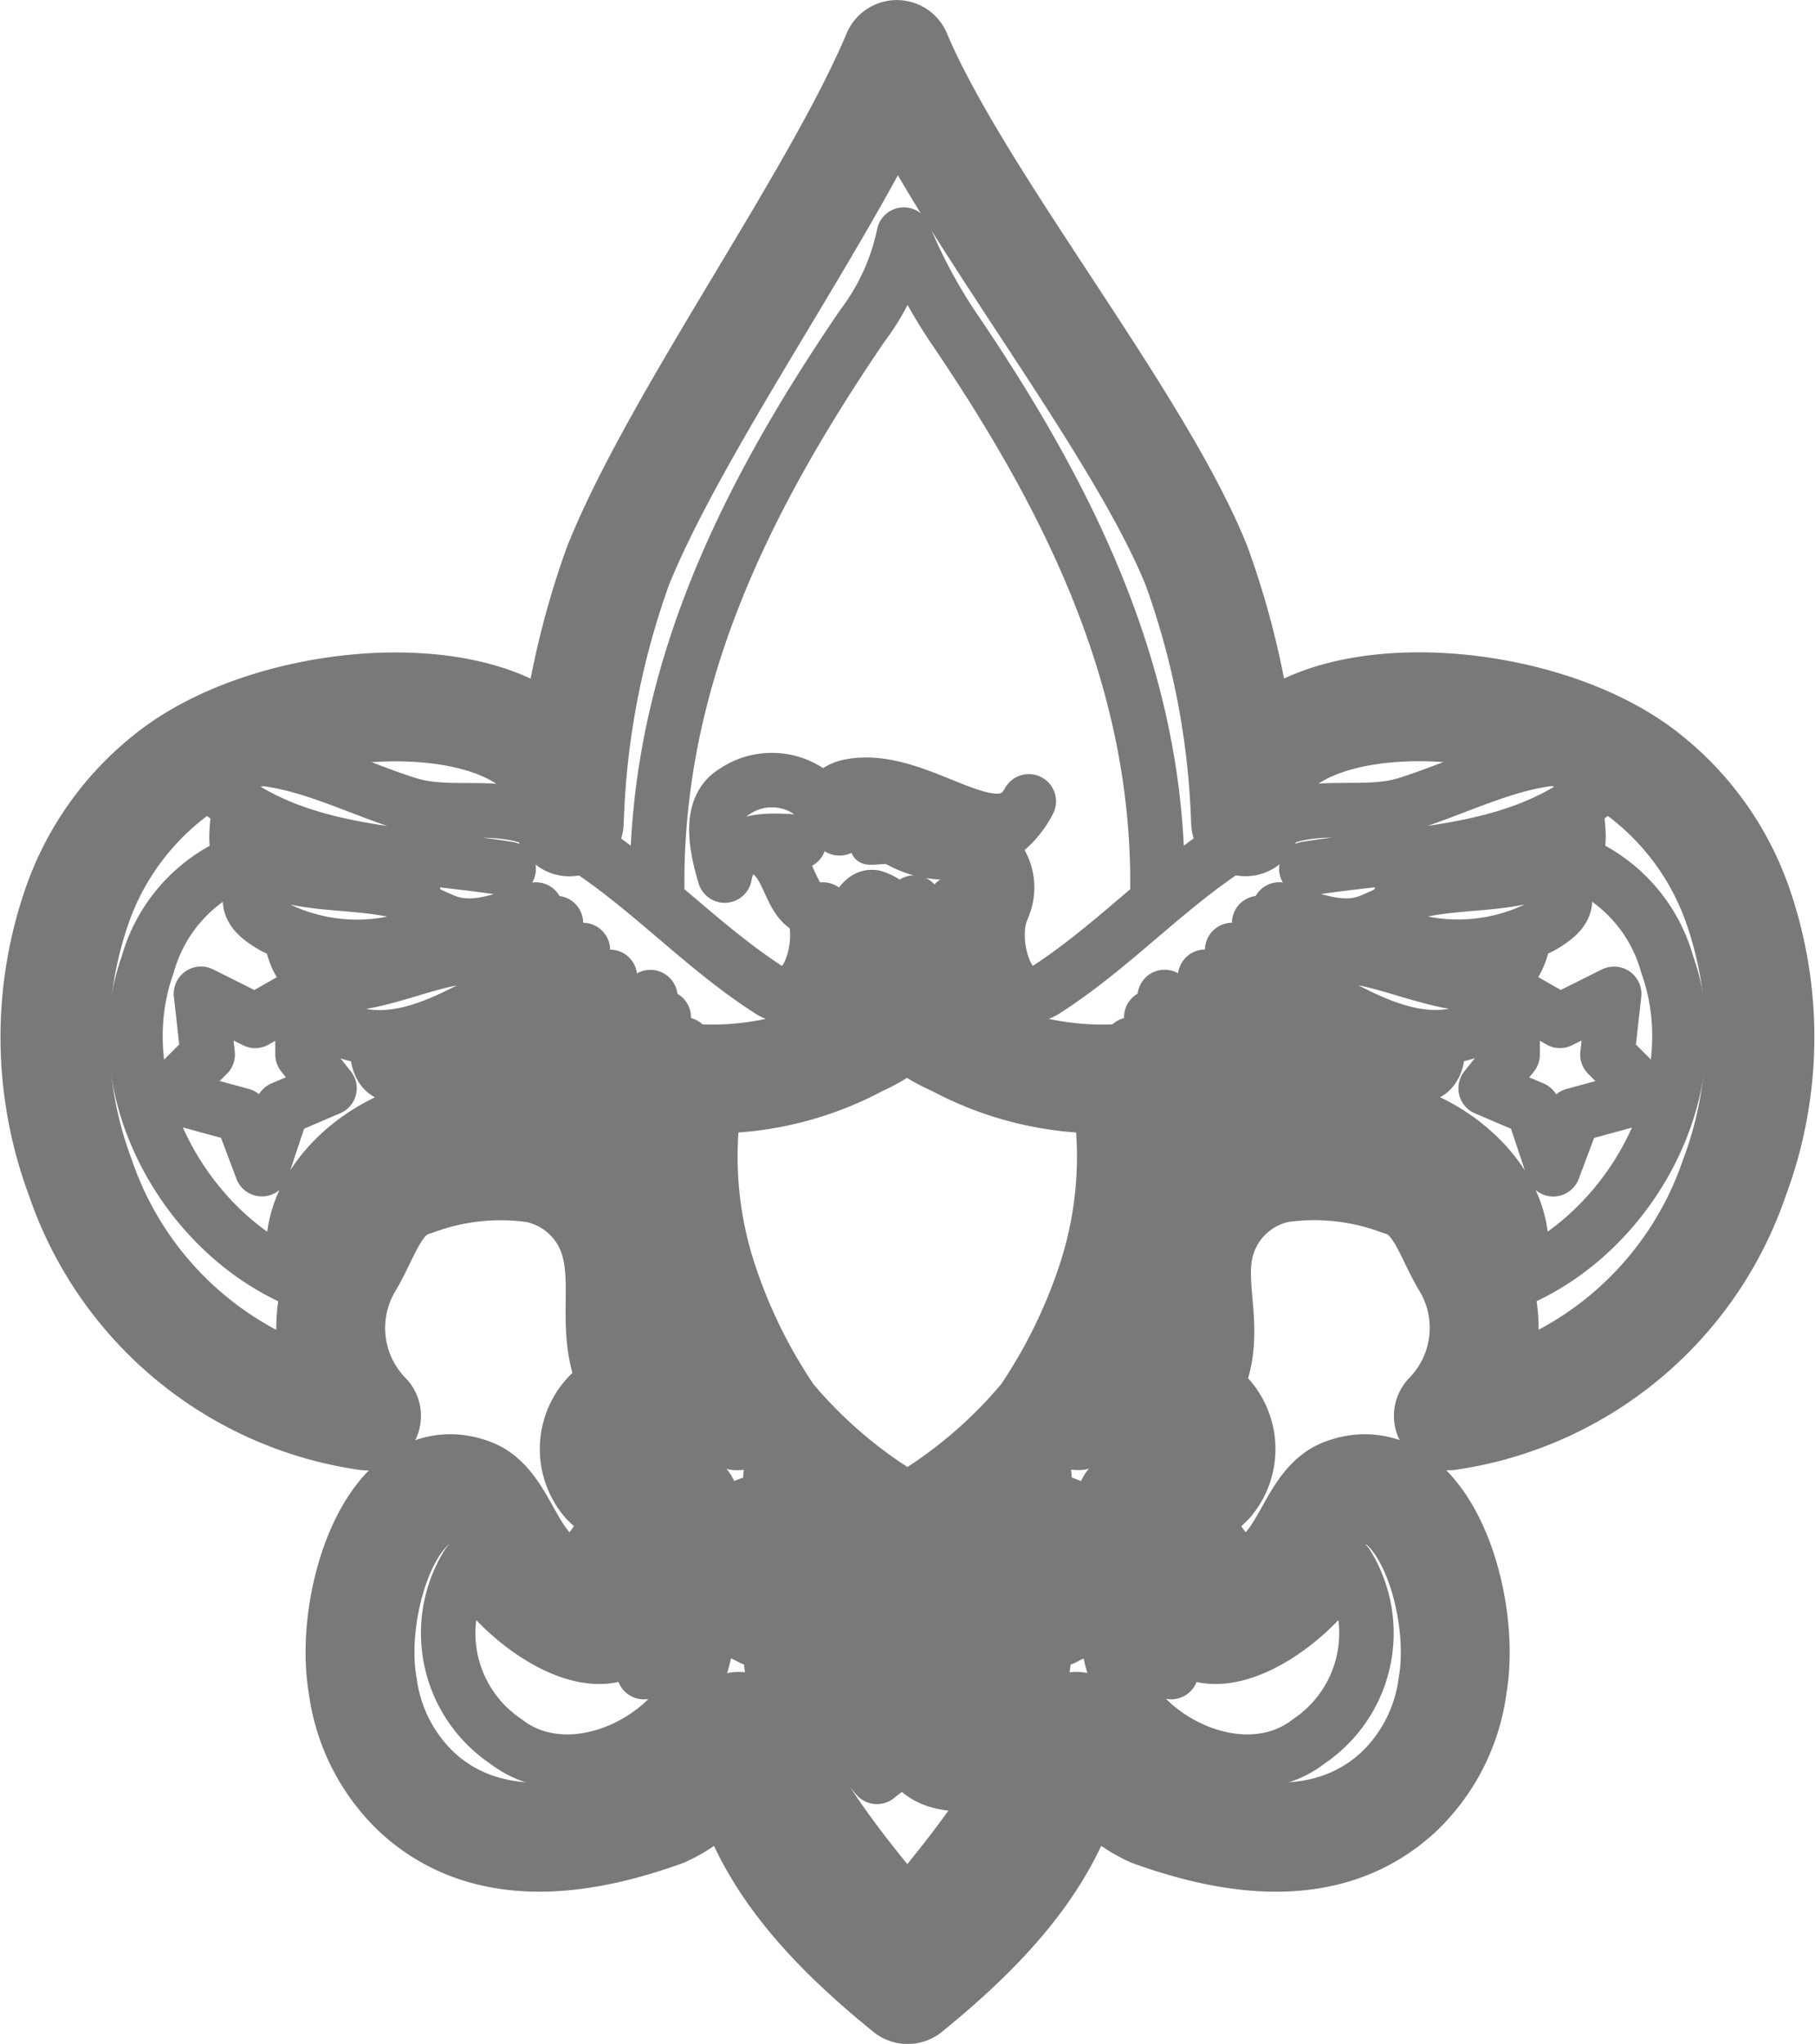 <svg xmlns="http://www.w3.org/2000/svg" width="40.36" height="45.442" viewBox="0 0 40.36 45.442">
  <g id="Group_559" data-name="Group 559" transform="translate(1.226 1.21)">
    <path id="Path_30" data-name="Path 30" d="M44.82,39.562c0-.114.387-.012.645.206a1.13,1.13,0,0,1,.135,1.568,1.787,1.787,0,0,1-1.757.5c1.466.247,1.462,2.178,2.7,1.906,1.173-.258,1.282-1.859,2.043-2.148,1.747-.664,2.737,2.466,2.418,4.283a3.976,3.976,0,0,1-1.191,2.36c-1.533,1.431-3.655,1.122-5.5.458a3.133,3.133,0,0,1-1.669-1.908c-.132,2.5-1.913,4.35-3.758,5.852-1.845-1.5-3.626-3.348-3.758-5.852a3.132,3.132,0,0,1-1.669,1.908c-1.844.664-3.967.972-5.5-.458a3.978,3.978,0,0,1-1.191-2.36c-.319-1.817.671-4.948,2.417-4.283.761.29.87,1.89,2.044,2.148,1.235.272,1.23-1.659,2.7-1.906a1.787,1.787,0,0,1-1.757-.5,1.13,1.13,0,0,1,.135-1.568c.258-.218.644-.32.757-.225-.943-1.242-.35-2.323-.692-3.549A2.274,2.274,0,0,0,30.6,34.378a5.472,5.472,0,0,0-2.683.294c-.847.233-1.052,1.125-1.451,1.8a2.8,2.8,0,0,0,.387,3.413,7.933,7.933,0,0,1-6.36-5.292,8.909,8.909,0,0,1-.059-6.1,6.278,6.278,0,0,1,1.978-2.783c2.661-2.186,8.951-2.3,8.951.817v.15a18.406,18.406,0,0,1,1.082-5.691c1.313-3.273,4.843-8.142,6.2-11.37,1.36,3.228,5.352,8.1,6.666,11.37A18.39,18.39,0,0,1,46.4,26.675v-.15c0-3.122,6.289-3,8.951-.817a6.28,6.28,0,0,1,1.978,2.783,8.909,8.909,0,0,1-.059,6.1,7.934,7.934,0,0,1-6.36,5.292,2.8,2.8,0,0,0,.387-3.413c-.4-.67-.6-1.562-1.451-1.8a5.474,5.474,0,0,0-2.683-.294A2.272,2.272,0,0,0,45.4,35.994c-.342,1.226.477,2.344-.58,3.568Z" transform="translate(-19.929 -9.614)" fill="none" stroke="#797979" stroke-linecap="round" stroke-linejoin="round" stroke-width="2.421"/>
    <path id="Path_31" data-name="Path 31" d="M80.277,76.235c.706.248.56,1.476,1.353,1.351-.088.294.338.563.451.525.15,0,.3-.859.671-.8a.909.909,0,0,1,.606.571c.032-.2.23-.28.3-.45.115.185.427.174.451.45.072-.229.415-.186.451-.45.236.06.066.436.3.427a.2.2,0,0,0,.151-.277.445.445,0,0,1,.451.45,2.638,2.638,0,0,0-.15-1.05c-.075.288.257.372.3.6a1.105,1.105,0,0,0-.414-1.426m-4.1-.075c-.693-.037-1.5-.138-1.654.75-.2-.667-.362-1.513.206-1.859a1.479,1.479,0,0,1,2.049.359c-.044-.053.113-.395.507-.48,1.546-.335,3.309,1.595,4,.33a2.081,2.081,0,0,1-3.35.5c-.193-.168-.567,0-.859.1" transform="translate(-64.555 -58.574)" fill="none" stroke="#797979" stroke-linecap="round" stroke-linejoin="round" stroke-width="1.211"/>
    <path id="Path_32" data-name="Path 32" d="M92.371,78.582c0,.2-.067.442.033.575.057.075.267.025.417.025.113-.113.473-.3,0-.45" transform="translate(-74.394 -61.483)" fill="none" stroke="#797979" stroke-width="0.605"/>
    <path id="Path_33" data-name="Path 33" d="M42.2,40.777c.327.794-.184,2.3-.957,1.8-1.782-1.142-3.125-2.8-5.063-3.74-.962-.469-2.031-.107-2.972-.4-1.321-.413-2.561-1.125-3.93-1.031-.236.016-.46.587-.254.753,1.8,1.45,4.239,1.361,6.412,1.715m-6.013-1.35c0,.351-.119.827.06.982,1.063.924,2.581.516,3.849.968m-3.307-.45c-.664.57-.221.9.188,1.136a4.055,4.055,0,0,0,3.57.064m-3.157.3c.433,1.877,2.784.242,4.059.3m-2.856.6a.722.722,0,0,0,.04,1.082c1.342.453,2.75-.564,4.019-1.232.18-.095,1.367.613,1.8,0m-5.111,1.35c-.149.4.009.822.3.828,1.373.027,2.533-.853,3.757-1.428.6-.283,1.43.158,1.954-.3m-5.337,1.763c1.028,1.41,3.132-.283,4.284-.863-.18.09-.05.05-.15,0,.469.215,1.356.279,1.5-.45m-4.359,1.8c.059.266.206.856.442.828a8.553,8.553,0,0,0,2.865-1.428m-2.555,1.35c0,.729.552.721.872.637a27.425,27.425,0,0,0,2.735-1.388m-2.3,1.252c.1.2.069.307.214.343.883.216,1.418-.587,2.091-.994m-1.8,1.05c.685,1.34,1.386.133,2.1-.3m-.8.651.2.4c.232-.182.62-.1.752-.45m-.15.9c-.2.251-.568.546-.516.725.483,1.645.837,3.456-.086,4.977a2.315,2.315,0,0,0,1.653-2.851c.1.663-.285,1.444.169,1.934.047.051.182.017.282.017.225-.225.522-.24.3-.6m.3.6c.09.5-.255,1.116.191,1.445.39.288.829-.52.41-.845m.451.6c-.285.5-.165,1.338.313,1.4.246.03.478-.73.138-1.1m.451.6a4.973,4.973,0,0,0,.018.9c.021.119.159.228.269.137.279-.229.52-.516.164-.884.215.223-.09,1.28.434,1.137.433-.118.537-.675.469-1.137m-1.353.45c-.513,1.3-.435,2.737-.9,4.052-1.161-1.132-.7-3.046,0-4.352-.475.891.009,2.294.075,3.4m1.052.732v.15a10.57,10.57,0,0,1,.266-3.011c.052-.173-.35-.407-.266-.74-.359,1.435-.956,3.25.15,4.5.212-.188.551-.339.556-.6a11.845,11.845,0,0,0-.1-3.751c.459,1.512-.767,4.284,1.2,4.5a5.548,5.548,0,0,0-.15-4.352m-.376.3a14.263,14.263,0,0,1,.15,3.151m-4.058-5.328c-.7.232-1,.807-1.444,1.262-.577.59-1.331,1.547-.961,2.489.6-.325.734-.978,1.052-1.5a2.135,2.135,0,0,0-.3,1.35,1.5,1.5,0,0,0,.9-1.35c.02.48.43.571.751.75a1.668,1.668,0,0,0-.451-1.35c.233-.222.776-.13.722-.6-.013-.111-.171-.2-.271-.3.26,0,.531.049.752-.15-.335-.13.458-.539-.15-.6m-1.8.45c-.48.426-.791,1.264-1.628,1.459A.715.715,0,0,0,38,57.108c.359.184.455-.182.588-.425-.927,1.687-3.311,0-4.059-1.35a2.9,2.9,0,0,0,.841,3.937c1.5,1.17,4.055-.085,4.42-1.986m1.5-1.05c-.4,2.651,1.562,4.966,3.157,6.9M29.422,39.727a3.47,3.47,0,0,0-2.015,2.283c-.962,2.69.768,5.92,3.368,7.021-.674-1.968,1.546-3.891,3.458-3.9h-.15M28.6,42.653l1.2.6,1.052-.6V44l.6.75L30.4,45.2l-.451,1.35-.451-1.2-1.654-.45.9-.9-.15-1.35Zm4.585-2.626c-.134.64.4.817.78.986.685.305,1.357-.029,2.076-.236m-1.654.45a1.361,1.361,0,0,0,2.1-.15m-1.2.9c.66.6,1.313.2,1.8-.3m.751,2.4c.375.73,1.234.31,1.5-.3m10.523-3.3c.085-4.655-1.833-8.673-4.56-12.674a11.649,11.649,0,0,1-1.078-2.032A5.053,5.053,0,0,1,43.3,27.8c-2.726,4-4.645,8.019-4.559,12.674m7.667.3c-.326.794.183,2.3.957,1.8,1.782-1.142,3.125-2.8,5.063-3.74.962-.469,2.031-.107,2.973-.4,1.321-.413,2.561-1.125,3.931-1.031.235.016.46.587.254.753-1.8,1.45-4.24,1.361-6.412,1.715m6.013-1.35c0,.351.119.827-.059.982-1.063.924-2.581.516-3.849.968m3.307-.45c.664.57.221.9-.188,1.136a4.055,4.055,0,0,1-3.57.064m3.157.3c-.432,1.877-2.784.242-4.059.3m2.856.6a.723.723,0,0,1-.04,1.082c-1.342.453-2.75-.564-4.019-1.232-.18-.095-1.367.613-1.8,0m5.111,1.35c.149.4-.009.822-.3.828-1.374.027-2.534-.853-3.757-1.428-.6-.283-1.43.158-1.954-.3m5.262,1.763c-1.24,1.651-3.056-.283-4.209-.863.18.09.05.05.15,0-.469.215-1.355.279-1.5-.45m4.209,1.951c-.059.266-.056.706-.292.677a8.55,8.55,0,0,1-2.865-1.428m2.555,1.35c0,.729-.552.721-.872.637a27.451,27.451,0,0,1-2.735-1.388m2.517,1.389c-.1.2-.282.17-.427.206-.883.216-1.417-.587-2.09-.994m1.8,1.05c-.685,1.34-1.386.133-2.1-.3m.864.788c-.1.2-.1.2-.263.263-.232-.182-.62-.1-.751-.45m.15.9c.2.251.568.546.516.725-.484,1.645-.837,3.456.085,4.977a2.315,2.315,0,0,1-1.653-2.851c-.1.663.285,1.444-.169,1.934-.047.051-.182.017-.282.017-.263-.112-.522-.24-.3-.6" transform="translate(-25.351 -21.765)" fill="none" stroke="#797979" stroke-linecap="round" stroke-linejoin="round" stroke-width="1.211"/>
    <path id="Path_34" data-name="Path 34" d="M81.257,105.567a10.723,10.723,0,0,0,3.05-2.522,12.063,12.063,0,0,0,1.5-3.064,8.867,8.867,0,0,0,.256-4.468,6.861,6.861,0,0,1-3.733-.808c-.415-.18-1.151-.58-1.115-1.142.036.563-.625.962-1.04,1.142a6.86,6.86,0,0,1-3.733.808,8.858,8.858,0,0,0,.256,4.468,12.046,12.046,0,0,0,1.5,3.064A10.728,10.728,0,0,0,81.257,105.567Z" transform="translate(-62.303 -72.749)" fill="none" stroke="#797979" stroke-linecap="round" stroke-linejoin="round" stroke-width="2.421"/>
    <path id="Path_35" data-name="Path 35" d="M92.1,94.967c-.09.5.255,1.116-.192,1.445-.39.288-.829-.52-.41-.845m-.451.6c.285.5.165,1.338-.313,1.4-.246.03-.478-.73-.138-1.1m-.451.6a4.95,4.95,0,0,1-.018.9c-.021.119-.158.228-.269.137-.279-.229-.52-.516-.164-.884-.215.223.09,1.28-.433,1.137-.434-.118-.536-.675-.468-1.137m1.353.45c.512,1.3.435,2.737.9,4.052,1.161-1.132.7-3.046,0-4.352.027.05.064,3.435.076,3.245m1.428-4.3c.7.232,1,.807,1.443,1.262.577.59,1.331,1.547.962,2.489-.6-.325-.734-.978-1.052-1.5a2.137,2.137,0,0,1,.3,1.35,1.5,1.5,0,0,1-.9-1.35c-.02.48-.43.571-.751.75A1.667,1.667,0,0,1,93,97.968c-.233-.222-.776-.13-.722-.6.013-.111.171-.2.271-.3-.26,0-.531.049-.751-.15.335-.13-.458-.539.15-.6m1.8.45c.48.426.791,1.264,1.628,1.459a.715.715,0,0,1,.012,1.216c-.359.184-.455-.182-.588-.425.927,1.687,3.311,0,4.059-1.35a2.9,2.9,0,0,1-.842,3.937c-1.5,1.17-4.055-.085-4.42-1.986m-1.5-1.05c.4,2.651-1.562,4.966-3.157,6.9m15.033-23.41a3.47,3.47,0,0,1,2.014,2.283c.962,2.69-.768,5.92-3.367,7.021.674-1.968-1.546-3.891-3.458-3.9h.15m5.487-2.476-1.2.6-1.052-.6v1.35l-.6.75,1.052.45.451,1.35.451-1.2,1.654-.45-.9-.9.15-1.35Zm-4.585-2.626c.133.64-.4.817-.78.986-.685.305-1.357-.03-2.076-.236m1.653.45a1.361,1.361,0,0,1-2.1-.15m1.2.9c-.659.6-1.312.2-1.8-.3m-.752,2.4c-.375.73-1.234.31-1.5-.3m-6.9-1.97c.122.17.158.461.449.332a.98.98,0,0,0,.416-.295c-.013.013-.035.031-.032.034a.447.447,0,0,0,.554.142c.115-.043.155-.173.192-.289a.907.907,0,0,0,.416.367.387.387,0,0,0,.448-.33c.185.3.77.408.864,0a.3.3,0,0,0,.369.169c.109-.039.221-.073.27-.206m-4.36.713c-.124.2-.016.361.149.353.079,0,.238.03.264-.127-.061.038-.051.1-.033.148.091.265.38.217.6.253.133.021.322-.076.3-.252,0,.05-.017.12.008.139a.673.673,0,0,0,.628.041c.007,0,0-.042,0-.067.033.087.13.067.188.113m.564.037a.953.953,0,0,0,.888-.113c.155-.1.387.158.617.04.1-.05.026-.2.149-.227,0,.213.257.161.328.068s.163-.163.123-.293" transform="translate(-70.137 -64.1)" fill="none" stroke="#797979" stroke-linecap="round" stroke-linejoin="round" stroke-width="1.211"/>
  </g>
</svg>
